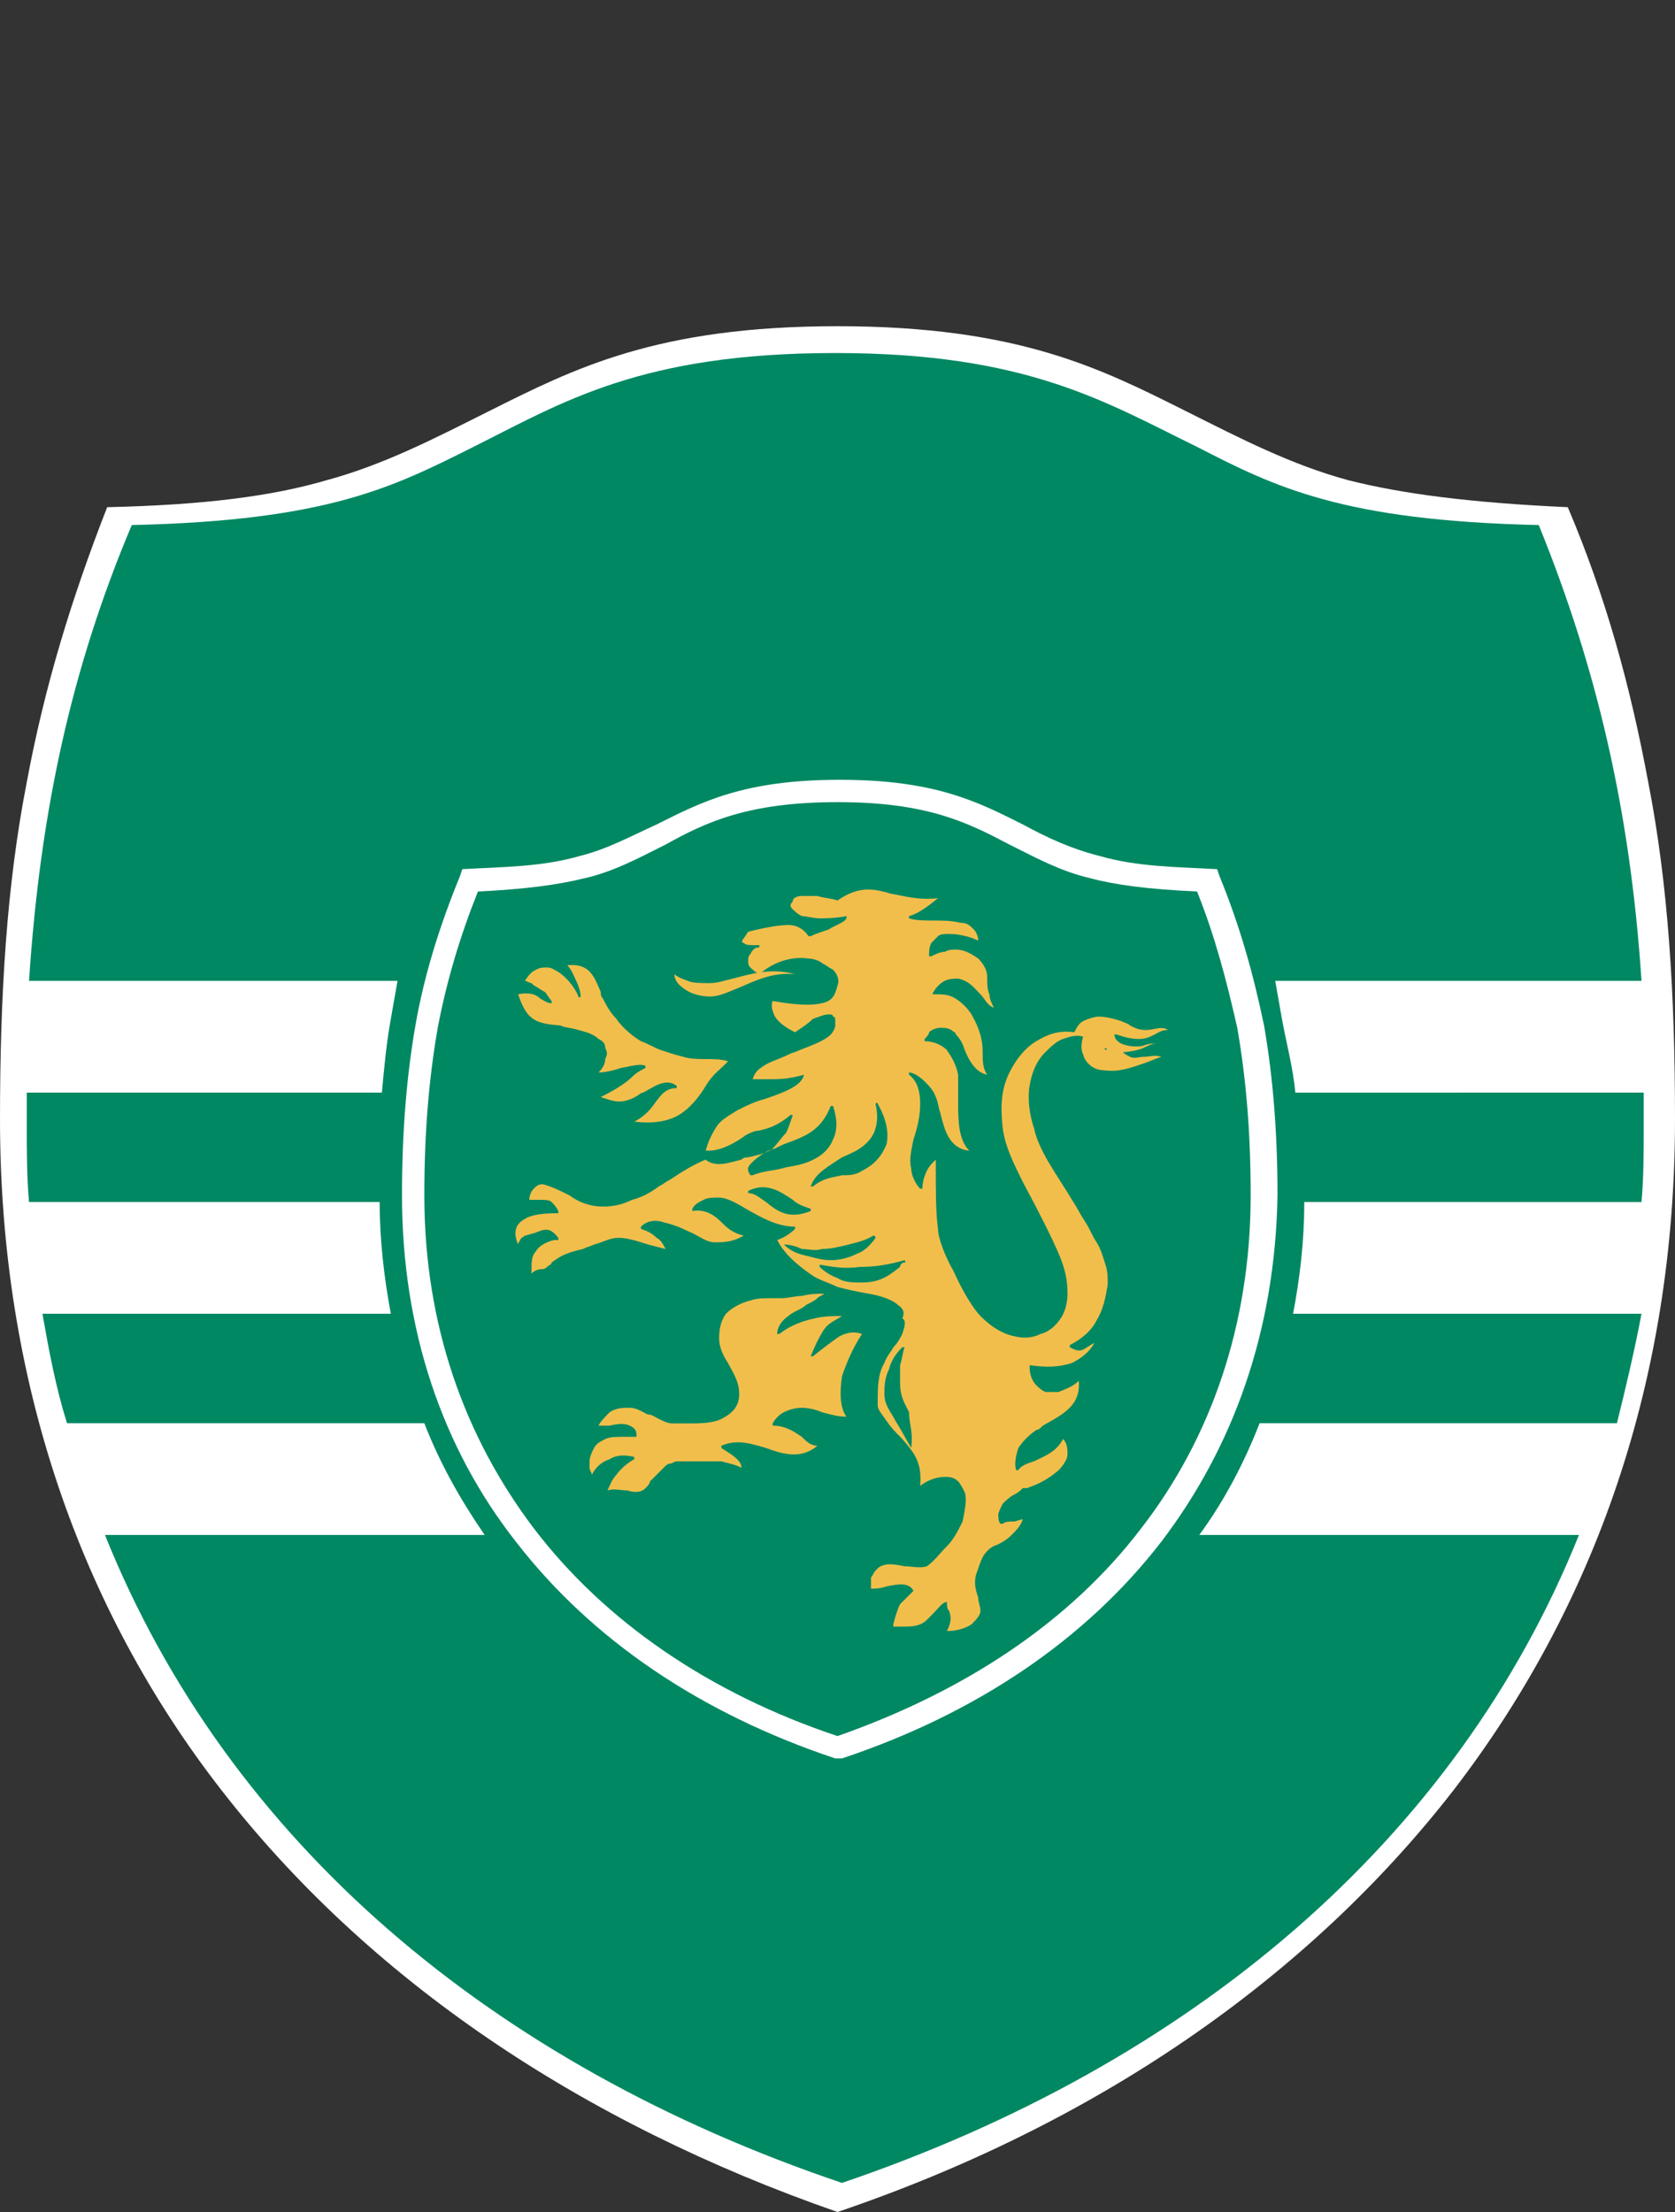 <?xml version="1.0" encoding="UTF-8" standalone="no"?>
<svg
   xml:space="preserve"
   viewBox="0 0 75 99"
   version="1.1"
   id="svg7"
   sodipodi:docname="sporting-cp.svg"
   inkscape:version="1.4.2 (f4327f4, 2025-05-13)"
   xmlns:inkscape="http://www.inkscape.org/namespaces/inkscape"
   xmlns:sodipodi="http://sodipodi.sourceforge.net/DTD/sodipodi-0.dtd"
   xmlns="http://www.w3.org/2000/svg"
   xmlns:svg="http://www.w3.org/2000/svg"><rect x="0" y="0" width="75" height="99" fill="#333333" stroke="none"/><defs
     id="defs7" /><sodipodi:namedview
     id="namedview7"
     pagecolor="#ffffff"
     bordercolor="#000000"
     borderopacity="0.25"
     inkscape:showpageshadow="2"
     inkscape:pageopacity="0.0"
     inkscape:pagecheckerboard="0"
     inkscape:deskcolor="#d1d1d1"
     inkscape:zoom="8.5959596"
     inkscape:cx="37.459459"
     inkscape:cy="47.871328"
     inkscape:window-width="1920"
     inkscape:window-height="1111"
     inkscape:window-x="-9"
     inkscape:window-y="-9"
     inkscape:window-maximized="1"
     inkscape:current-layer="g4" /><path
     fill="#FFF"
     d="M37.5 99c11.5-3.9 21-10.4 27.6-18.9 6.3-8.2 9.9-18.3 9.9-30 0-5.6-.3-10.5-1.2-15.1-.8-4.3-1.899-8.3-3.6-12.3-4.4-.2-7.4-.6-9.8-1.2-2.602-.7-4.9-1.9-7.301-3.1-3.801-1.9-7.5-3.8-15.601-3.8-8.1 0-11.8 1.9-15.6 3.8-2.4 1.2-4.7 2.4-7.3 3.1-2.4.7-5.4 1.1-9.8 1.2C3.2 26.8 2 30.7 1.2 35 .3 39.6 0 44.5 0 50.1c0 11.7 3.6 21.9 9.9 30C16.5 88.6 26 95 37.5 99"
     id="path1" /><g
     fill="#008863"
     id="g4"><path
       d="M17.8 30.7q.3-.3.3-.6v-.5c0-.1-.1-.3-.2-.4s-.3-.2-.5-.2-.4 0-.5.1l-.6.3c-.2.1-.4.3-.7.5l-.4.3 1.3 1.6.6-.5c.3-.2.6-.4.7-.6M22.7 79.7c-.2-.2-.3-.3-.5-.4s-.4-.2-.6-.2q-.3-.15-.6 0-.3.001-.6.301c-.2.199-.4.399-.5.599-.2.3-.2.5-.3.8v.7c.1.2.2.4.3.5.2.2.3.3.5.4s.4.199.6.199h.6q.3-.15.6-.301c.2-.199.3-.3.5-.6.2-.301.2-.602.3-.801v-.699c-.1-.198-.2-.298-.3-.498M16.8 76.1l-.5-.5-.3-.3-1.1 1.2.5.5c.2.2.4.3.6.5.2.1.3.2.5.2h.4c.1 0 .2-.101.3-.2v-.6c0-.102 0-.301-.1-.4-.1-.2-.2-.3-.3-.4M33.3 24.9c.3 0 .6-.1.8-.1s.4-.1.6-.2l.3-.3c.1-.1.1-.3.1-.5s-.1-.3-.2-.4-.2-.2-.5-.2c-.2 0-.3-.1-.5 0h-.7l-.9.1.2 1.8zM23.3 28.8c.2.2.4.4.7.5.2.1.5.1.8.1s.6-.1.8-.2c.3-.1.5-.3.7-.5s.4-.4.5-.6c.1-.3.2-.6.2-.9s-.1-.6-.2-1c-.2-.4-.3-.7-.6-.9-.2-.2-.5-.4-.7-.5s-.5-.1-.8-.1-.6.1-.8.2-.5.3-.7.4c-.2.2-.3.4-.5.6-.1.2-.2.5-.2.8s.1.7.2 1c.2.6.4.9.6 1.1M28.9 81.9c-.1-.102-.2-.102-.4-.2-.2-.1-.3-.1-.5-.2l-.7-.2-.5 1.4.6.2c.2.1.5.199.7.199h.5c.2 0 .2-.101.3-.199.1-.102.2-.2.2-.301V82.2c0-.1-.1-.2-.2-.3M56.3 79.7l-1.7-1.3.3 2.1z"
       id="path2" /><path
       d="m 73.5,53.8 c 0.1,-1.1 0.1,-2.3 0.1,-3.399 v -1.5 H 58 c -0.1,-1.1 -0.4,-2.2 -0.6,-3.3 C 57.3,45 57.2,44.5 57.1,43.9 H 73.5 C 73,36.3 71.5,29.9 68.9,23.5 60.1,23.3 57.1,21.8 53.6,20 49.5,18 46,15.8 37.4,15.8 28.7,15.8 25.2,18 21.2,20 17.6,21.8 14.7,23.3 5.9,23.5 3.2,29.9 1.8,36.3 1.3,43.9 h 16.5 c -0.1,0.6 -0.2,1.1 -0.3,1.7 -0.2,1.1 -0.3,2.2 -0.4,3.3 H 1.2 v 1.5 c 0,1.1 0,2.3 0.1,3.398 H 17 c 0,1.7 0.2,3.4 0.5,5 H 1.9 c 0.3,1.7 0.6,3.301 1.1,4.9 h 16 c 0.7,1.8 1.6,3.398 2.7,5 h -17 c 5.5,13.699 17.3,23.699 33,29 15.6,-5.301 27.5,-15.301 33,-29 h -17 c 1.1,-1.5 2,-3.2 2.7,-5 h 16 c 0.398,-1.602 0.8,-3.301 1.1,-4.9 H 57.9 c 0.3,-1.6 0.5,-3.199 0.5,-5 z M 52,69 c -3.4,4.4 -8.3,7.7 -14.3,9.7 H 37.4 C 31.4,76.7 26.5,73.4 23.1,69 19.8,64.8 18,59.5 18,53.5 c 0,-2.8 0.2,-5.3 0.6,-7.6 0.4,-2.3 1.1,-4.5 2,-6.7 l 0.1,-0.3 c 1.8,-0.1 3.6,-0.1 5.3,-0.6 1.2,-0.3 2.3,-0.9 3.4,-1.4 2,-1 3.9,-2 8.2,-2 4.3,0 6.2,1 8.2,2 1.101,0.6 2.2,1.1 3.4,1.4 1.7,0.5 3.5,0.5 5.3,0.6 l 0.1,0.3 c 0.9,2.2 1.5,4.3 2,6.7 0.4,2.3 0.602,4.8 0.602,7.6 C 57.1,59.6 55.2,64.8 52,69"
       id="path3"
       sodipodi:nodetypes="cscccccccssccccccscccccccccccccccccccccssccccsccccccc" /><path
       d="M53.6 39.9c-2.199-.1-3.699-.3-4.8-.6-1.3-.3-2.399-.9-3.6-1.5-1.9-1-3.7-1.9-7.7-1.9s-5.9.9-7.7 1.9c-1.2.6-2.3 1.2-3.6 1.5-1.2.3-2.7.5-4.8.6-.8 2-1.4 4-1.8 6.1-.4 2.3-.6 4.7-.6 7.5 0 5.8 1.8 10.8 4.9 14.9 3.2 4.199 7.9 7.398 13.6 9.3 5.7-2 10.4-5.101 13.6-9.3 3.1-4 4.9-9.1 4.9-14.9 0-2.8-.2-5.2-.6-7.5-.5-2.2-1-4.1-1.8-6.1"
       id="path4" /></g><g
     fill="#008863"
     id="g5" /><g
     fill="#F2BE4B"
     id="g7"><path
       d="M49.5 46.9c.1.1.3.2.6.2.4 0 .9-.1 1.102-.2s.398-.2.6-.2c-.1 0-.398 0-.6.1-.4.1-1.301 0-1.301-.5h.101c.3.1.601.2 1 .2.3 0 .5-.1.7-.2s.3-.2.6-.2c-.3-.2-.6 0-1 0-.3 0-.5-.1-.699-.2-.101-.1-.199-.1-.399-.2-.3-.1-.7-.2-1-.2-.2 0-.5.1-.7.2s-.3.3-.4.5c-.704-.1-1.204.1-1.704.4s-.9.8-1.2 1.4c-.4.8-.4 1.6-.3 2.5.1.8.5 1.6.898 2.4.802 1.5 1.302 2.5 1.602 3.2.3.699.398 1.199.398 1.801 0 .398-.1.8-.3 1.1s-.5.6-.899.7c-.399.2-.801.2-1.199.1q-.75-.15-1.5-.899c-.3-.302-.8-1.102-1.2-2.002-.4-.7-.7-1.5-.7-1.9-.1-.7-.1-1.7-.1-2.7v-.399c-.2.199-.301.301-.4.5s-.2.5-.2.801h-.1c-.2-.202-.4-.602-.4-.902-.1-.399 0-.8.101-1.3.199-.6.301-1.1.301-1.6s-.102-1-.5-1.3V48c.199 0 .5.2.699.4s.399.4.5.7c.101.2.101.4.199.7.2.8.4 1.601 1.301 1.7-.5-.5-.5-1.4-.5-2.2v-1.2c-.101-.5-.301-.8-.501-1.1-.301-.3-.7-.4-1-.4v-.1c.1-.1.199-.2.199-.3.101-.1.301-.2.501-.2s.301 0 .5.1c.102.1.2.1.2.2.2.2.3.4.4.7.2.5.5 1 1 1.1-.2-.3-.2-.6-.2-1 0-.5-.1-1-.5-1.7-.2-.3-.4-.5-.7-.7s-.6-.2-1-.2c0 0-.1 0 0-.1.101-.2.3-.4.5-.5s.4-.1.601-.1c.5.1.699.4 1 .7.199.2.301.5.601.6-.101-.2-.2-.4-.2-.6-.1-.2-.1-.5-.1-.8s-.2-.6-.4-.8c-.3-.2-.6-.4-1-.4-.199 0-.3 0-.5.1-.199 0-.398.1-.6.2H41.6c0-.2 0-.4.102-.6l.3-.3c.101-.1.3-.1.5-.1.399 0 .899.1 1.3.3 0-.2-.1-.4-.199-.5-.199-.2-.301-.3-.601-.3-.399-.1-.8-.1-1.2-.1-.398 0-.8 0-1.1-.1V41c.398-.1.8-.4 1.3-.8-.899.1-1.5-.1-2.101-.2-.699-.2-1.399-.4-2.399.3-.3-.1-.6-.1-.9-.2h-.7c-.2 0-.4.1-.4.2s-.1.1-.1.2 0 .1.1.2.2.2.4.3c.2 0 .5.1.8.1s.7 0 1.2-.1v.1c-.1.2-.5.3-.8.5-.3.1-.6.2-.8.3h-.1c-.2-.3-.5-.5-.9-.5q-.6 0-1.8.3l-.202.3c-.1.1-.1.2 0 .2.1.1.2.1.5.1h.2v.1c-.2 0-.3.1-.4.3-.1.1-.1.2-.1.3s0 .2.1.3.2.2.4.3c.7-.6 1.5-.8 2.2-.7.2 0 .5.1.6.2.2.1.3.2.5.3.2.2.3.5.2.7-.1.4-.2.7-.7.8-.4.1-1.1.1-2.2-.1-.1.2 0 .5.1.7.2.3.5.5.9.7.3-.2.6-.4.8-.6.3-.1.5-.2.7-.2.1 0 .2 0 .2.1.1 0 .1.1.1.2v.2c0 .1-.1.3-.2.4-.3.3-.9.5-1.4.7-.2.1-.3.1-.5.2-.4.2-.8.3-1.1.5s-.4.3-.5.6h.7c.5 0 .9 0 1.6-.2-.1.5-.9.8-1.8 1.1-.4.1-.8.3-1.2.5-.3.2-.7.399-.9.7s-.4.699-.5 1.1c.2 0 .4 0 .7-.1s.7-.3 1.1-.6c.2-.1.4-.2.6-.2.4-.1.8-.199 1.4-.7h.1c-.1.3-.2.6-.3.8-.2.2-.4.5-.6.7s-.7.3-1.1.398c-.1 0-.2 0-.3.102-.4.1-.7.199-1 .199s-.5-.101-.6-.199c-.5.199-1 .5-1.6.898-.2.102-.3.2-.5.301q-.6.45-1.2.601c-.4.2-.8.3-1.3.3-.6 0-1.1-.2-1.5-.5-.4-.2-.8-.4-1.2-.5-.2 0-.3.1-.4.2s-.2.3-.2.5h.5c.2 0 .4 0 .5.1.1.101.2.2.3.4v.1c-.3 0-1 0-1.4.2s-.7.5-.4 1.2c0-.101.1-.2.1-.2 0-.1.1-.1.2-.2.1 0 .3-.1.4-.1.5-.2.7-.3 1.1.2v.1h-.2c-.4.1-.7.3-.8.5-.2.2-.2.5-.2.8v.2c.2-.2.4-.2.5-.2s.2-.1.2-.1c.1-.101.2-.101.2-.2.3-.2.5-.4 1.4-.6.2-.102.3-.102.5-.2.4-.101.7-.3 1.1-.3.3 0 .7.1 1 .199.3.101.7.199 1.1.301-.1-.2-.2-.4-.4-.5-.2-.2-.4-.3-.7-.4v-.1c.3-.301.7-.301 1-.2.4.1.7.2 1.1.399.5.199.8.5 1.2.5s.8 0 1.3-.301c-.5-.1-.8-.398-1-.6-.3-.298-.7-.598-1.3-.498v-.101c.1-.199.3-.301.5-.399.2-.101.4-.101.7-.101s.7.199 1.2.5c.7.399 1.4.801 2.2.801v.1c-.2.2-.5.4-.8.5.1.2.3.5.6.8s.7.601 1 .8.7.301 1.1.5c.4.102.8.2 1.4.301s1.1.301 1.3.5c.3.199.3.399.2.601.199.101.1.399 0 .7-.1.198-.2.398-.4.598-.1.2-.3.4-.4.7-.3.5-.3 1.1-.3 1.8v.1c0 .199.2.398.4.699s.399.5.6.699l.1.102c.5.6.898 1 .8 2.1.399-.3.8-.4 1.1-.4.2 0 .4 0 .601.2.101.101.199.3.301.5.1.3 0 .8-.102 1.3-.2.4-.4.8-.7 1.1s-.6.7-.9.9c-.3.102-.7 0-1 0-.5-.1-1-.199-1.3.2-.1.1-.1.2-.2.3v.5c.2 0 .4 0 .7-.1.5-.1 1-.2 1.2.2q-.151.15-.301.3c-.15.15-.199.2-.301.3q-.15.3-.3.9v.1h.399c.399 0 .801 0 1.101-.3l.3-.3c.2-.2.4-.5.602-.5 0 .2 0 .3.1.399.1.301.1.5-.1.899.398 0 .8-.101 1.1-.3.2-.2.4-.4.4-.602 0-.199-.102-.398-.102-.6-.1-.3-.199-.6-.1-1 .1-.3.199-.6.3-.8s.3-.4.5-.5c.3-.101.601-.3.8-.5s.4-.4.5-.7c-.1 0-.3.1-.398.1-.2 0-.4 0-.5.102h-.102c-.1-.102-.1-.301-.1-.4s.1-.3.199-.5c.101-.1.301-.3.5-.398.203-.1.303-.2.403-.3h.2c.2-.1.7-.199 1.4-.8.199-.2.398-.5.398-.7s0-.5-.199-.699c-.301.601-.899.801-1.301 1-.298.099-.598.199-.698.399h-.1c-.1-.3 0-.7.1-1 .2-.3.5-.6.801-.8.101 0 .199-.1.301-.2.898-.5 1.699-.899 1.6-2-.3.3-.699.4-.898.5h-.602c-.199-.1-.3-.2-.398-.3-.2-.2-.301-.5-.301-.8v-.1c.697.1 1.297.1 1.897-.1.4-.2.8-.5 1-.9-.2.102-.3.2-.5.301s-.4 0-.6-.101v-.1c.6-.3 1-.7 1.199-1.101.301-.5.399-1 .5-1.601 0-.3 0-.601-.101-.899-.101-.301-.2-.699-.399-1C48.9 55.3 48.8 55 48.6 54.7s-.4-.7-.6-1c-.3-.5-.7-1.101-1-1.601s-.6-1.101-.7-1.601c-.2-.6-.3-1.3-.2-1.9.102-.6.301-1.1.7-1.5.2-.2.5-.5.8-.6s.602-.2.9-.1c-.1.3-.1.6 0 .8.1.4.5.7.9.7.699.1 1.199-.1 1.8-.3.3-.1.5-.2.8-.3-.3-.1-.5 0-.8 0-.2 0-.4.1-.601 0-.199-.098-.399-.198-.399-.398-.8.1-.8.1-.7 0-.1 0 0 0 0 0m-11 4.5c.3-.2.6-.5.7-.9.1-.3.1-.7 0-1.1 0 0 .1-.1.1 0 .4.7.5 1.3.4 1.8-.2.5-.5.899-1.101 1.2-.299.2-.599.2-.899.2-.4.102-.8.102-1.3.5h-.1c.2-.6.8-.898 1.4-1.3.2-.1.5-.2.8-.4m-4.8.6c.2-.2.6-.5 1-.6.2-.102.4-.2.7-.301.8-.301 1.4-.601 1.8-1.601h.1q.3.902 0 1.5c-.2.5-.6.8-1.1 1s-.9.2-1.2.3c-.4.102-.8.102-1.3.302h-.1c-.2-.3-.1-.4.1-.6m.6 1.8c-.3-.2-.5-.4-.8-.4v-.1c.8-.399 1.4 0 2 .4.2.2.5.3.8.399v.101c-1 .4-1.5 0-2-.4m.8 1.9s0-.1 0 0c.3 0 .6.1.8.2.3 0 .6.1.9 0 .4 0 .8-.102 1.2-.2.4-.101.8-.2 1.1-.4 0 0 .102 0 .102.101C39 55.7 38.7 56 38.4 56.1q-.6.3-1.2.3c-.4 0-.7-.102-1.1-.2-.5-.1-.8-.3-1-.5m3.5 1.7c-.398 0-.8 0-1.1-.2-.3-.101-.6-.3-.8-.5v-.1c.6.102 1.1.2 1.8.102.7 0 1.3-.102 2-.301 0 0 .1.101 0 .101s-.2.101-.2.2c-.4.298-.8.698-1.7.698m2.2 7.4s-.1 0 0 0c-.3-.5-.5-.899-.7-1.2-.2-.4-.5-.7-.5-1.2 0-.301 0-.7.2-1.102.101-.398.3-.699.601-1h.101c-.101.301-.101.5-.2.801v.801c0 .6.2.898.4 1.3-.002.5.198.9.098 1.6"
       id="path6" /><path
       d="M25.1 45.9c.2.1.5.1.8.2.4.1.7.2.9.4.2.1.3.2.3.4.1.2.1.3 0 .5q0 .3-.3.6c.3 0 .7-.1 1-.2.5-.1.9-.2 1.1-.1v.1c-.2.1-.4.2-.6.4s-.6.5-1.4.9c.3.1.6.2.8.2q.45 0 .9-.3s.1-.1.2-.1c.4-.2 1-.7 1.5-.3v.1c-.5 0-.7.3-1 .7-.2.3-.5.6-.9.8.8.1 1.5 0 2-.3s.9-.8 1.2-1.3.6-.7.8-.9l.2-.2c-.3-.1-.7-.1-1-.1s-.7 0-1-.1c-.4-.1-.7-.2-1-.3s-.6-.3-.9-.4c-.5-.3-.9-.7-1.1-1-.3-.3-.5-.7-.6-.9-.1-.1-.1-.2-.1-.3-.3-.7-.5-1.3-1.5-1.2.2.2.3.5.4.7s.2.5.2.7c0 0-.1.1-.1 0-.2-.5-.6-.9-.9-1.1-.2-.1-.3-.2-.5-.2s-.3 0-.5.1-.3.2-.5.5c.1 0 .2.1.3.1l.1.1c.2.1.3.2.5.3.1.1.2.3.3.4v.1c-.2 0-.3-.1-.5-.2-.2-.2-.5-.3-1-.2.4 1.2.8 1.3 1.9 1.4M37.7 61.6c.2-.6.5-1.3.899-1.898-.301-.102-.601-.102-1 .1q-.45.3-1.2.9h-.1q.3-.75.6-1.2c.2-.3.5-.399.8-.601-.4 0-.8 0-1.2.101-.5.101-1.1.3-1.6.7h-.1c0-.301.2-.602.5-.801.2-.199.6-.301.8-.5.2-.101.4-.199.5-.301.1-.1.2-.1.3-.199-.3 0-.6 0-1 .101-.3 0-.6.101-.9.101h-.5c-.3 0-.6 0-.9.101-.4.1-.8.3-1.1.6-.2.3-.3.601-.3 1.101 0 .399.2.801.4 1.101.2.399.5.8.5 1.399 0 .601-.4.899-.8 1.101-.4.2-1 .2-1.4.2h-.8c-.2 0-.4-.102-.6-.2s-.3-.2-.5-.2c-.2-.1-.5-.3-.8-.3s-.6 0-.9.2c-.2.199-.4.398-.5.6h.5q.6-.15.9 0c.2.102.3.2.3.4v.1h-.5c-.4 0-.7 0-.9.102-.2.1-.4.199-.5.398-.1.2-.2.4-.2.602v.3c0 .101.1.2.1.3.2-.4.5-.6.8-.699.3-.201.7-.201 1.1-.101v.101c-.2.1-.6.399-.8.699-.2.2-.3.5-.4.7.3-.101.6 0 .9 0 .3.101.6.101.8-.101.1-.101.2-.199.2-.301q.3-.298.6-.6c.1-.102.2-.2.3-.2s.2-.101.3-.101h2c.4.101.8.199.9.301 0-.2-.1-.301-.2-.4-.2-.199-.4-.3-.7-.5v-.1c.7-.301 1.3-.102 2 .1.8.301 1.6.5 2.3-.1-.3 0-.5-.2-.7-.4-.3-.199-.7-.5-1.3-.5v-.1c.1-.2.3-.4.5-.5.2-.102.5-.2.8-.2s.7.101.9.2c.4.1.7.199 1.1.199C37.6 63 37.6 62.3 37.7 61.6M30.7 44.3c.3.2.7.3 1.1.3s.8-.2 1.3-.4c.7-.3 1.5-.7 2.5-.6-1.1-.3-2 0-2.8.2-.4.1-.7.2-1 .2-.4 0-.8 0-1-.1q-.45-.15-.6-.3c0 .3.2.5.5.7"
       id="path7" /></g></svg>
